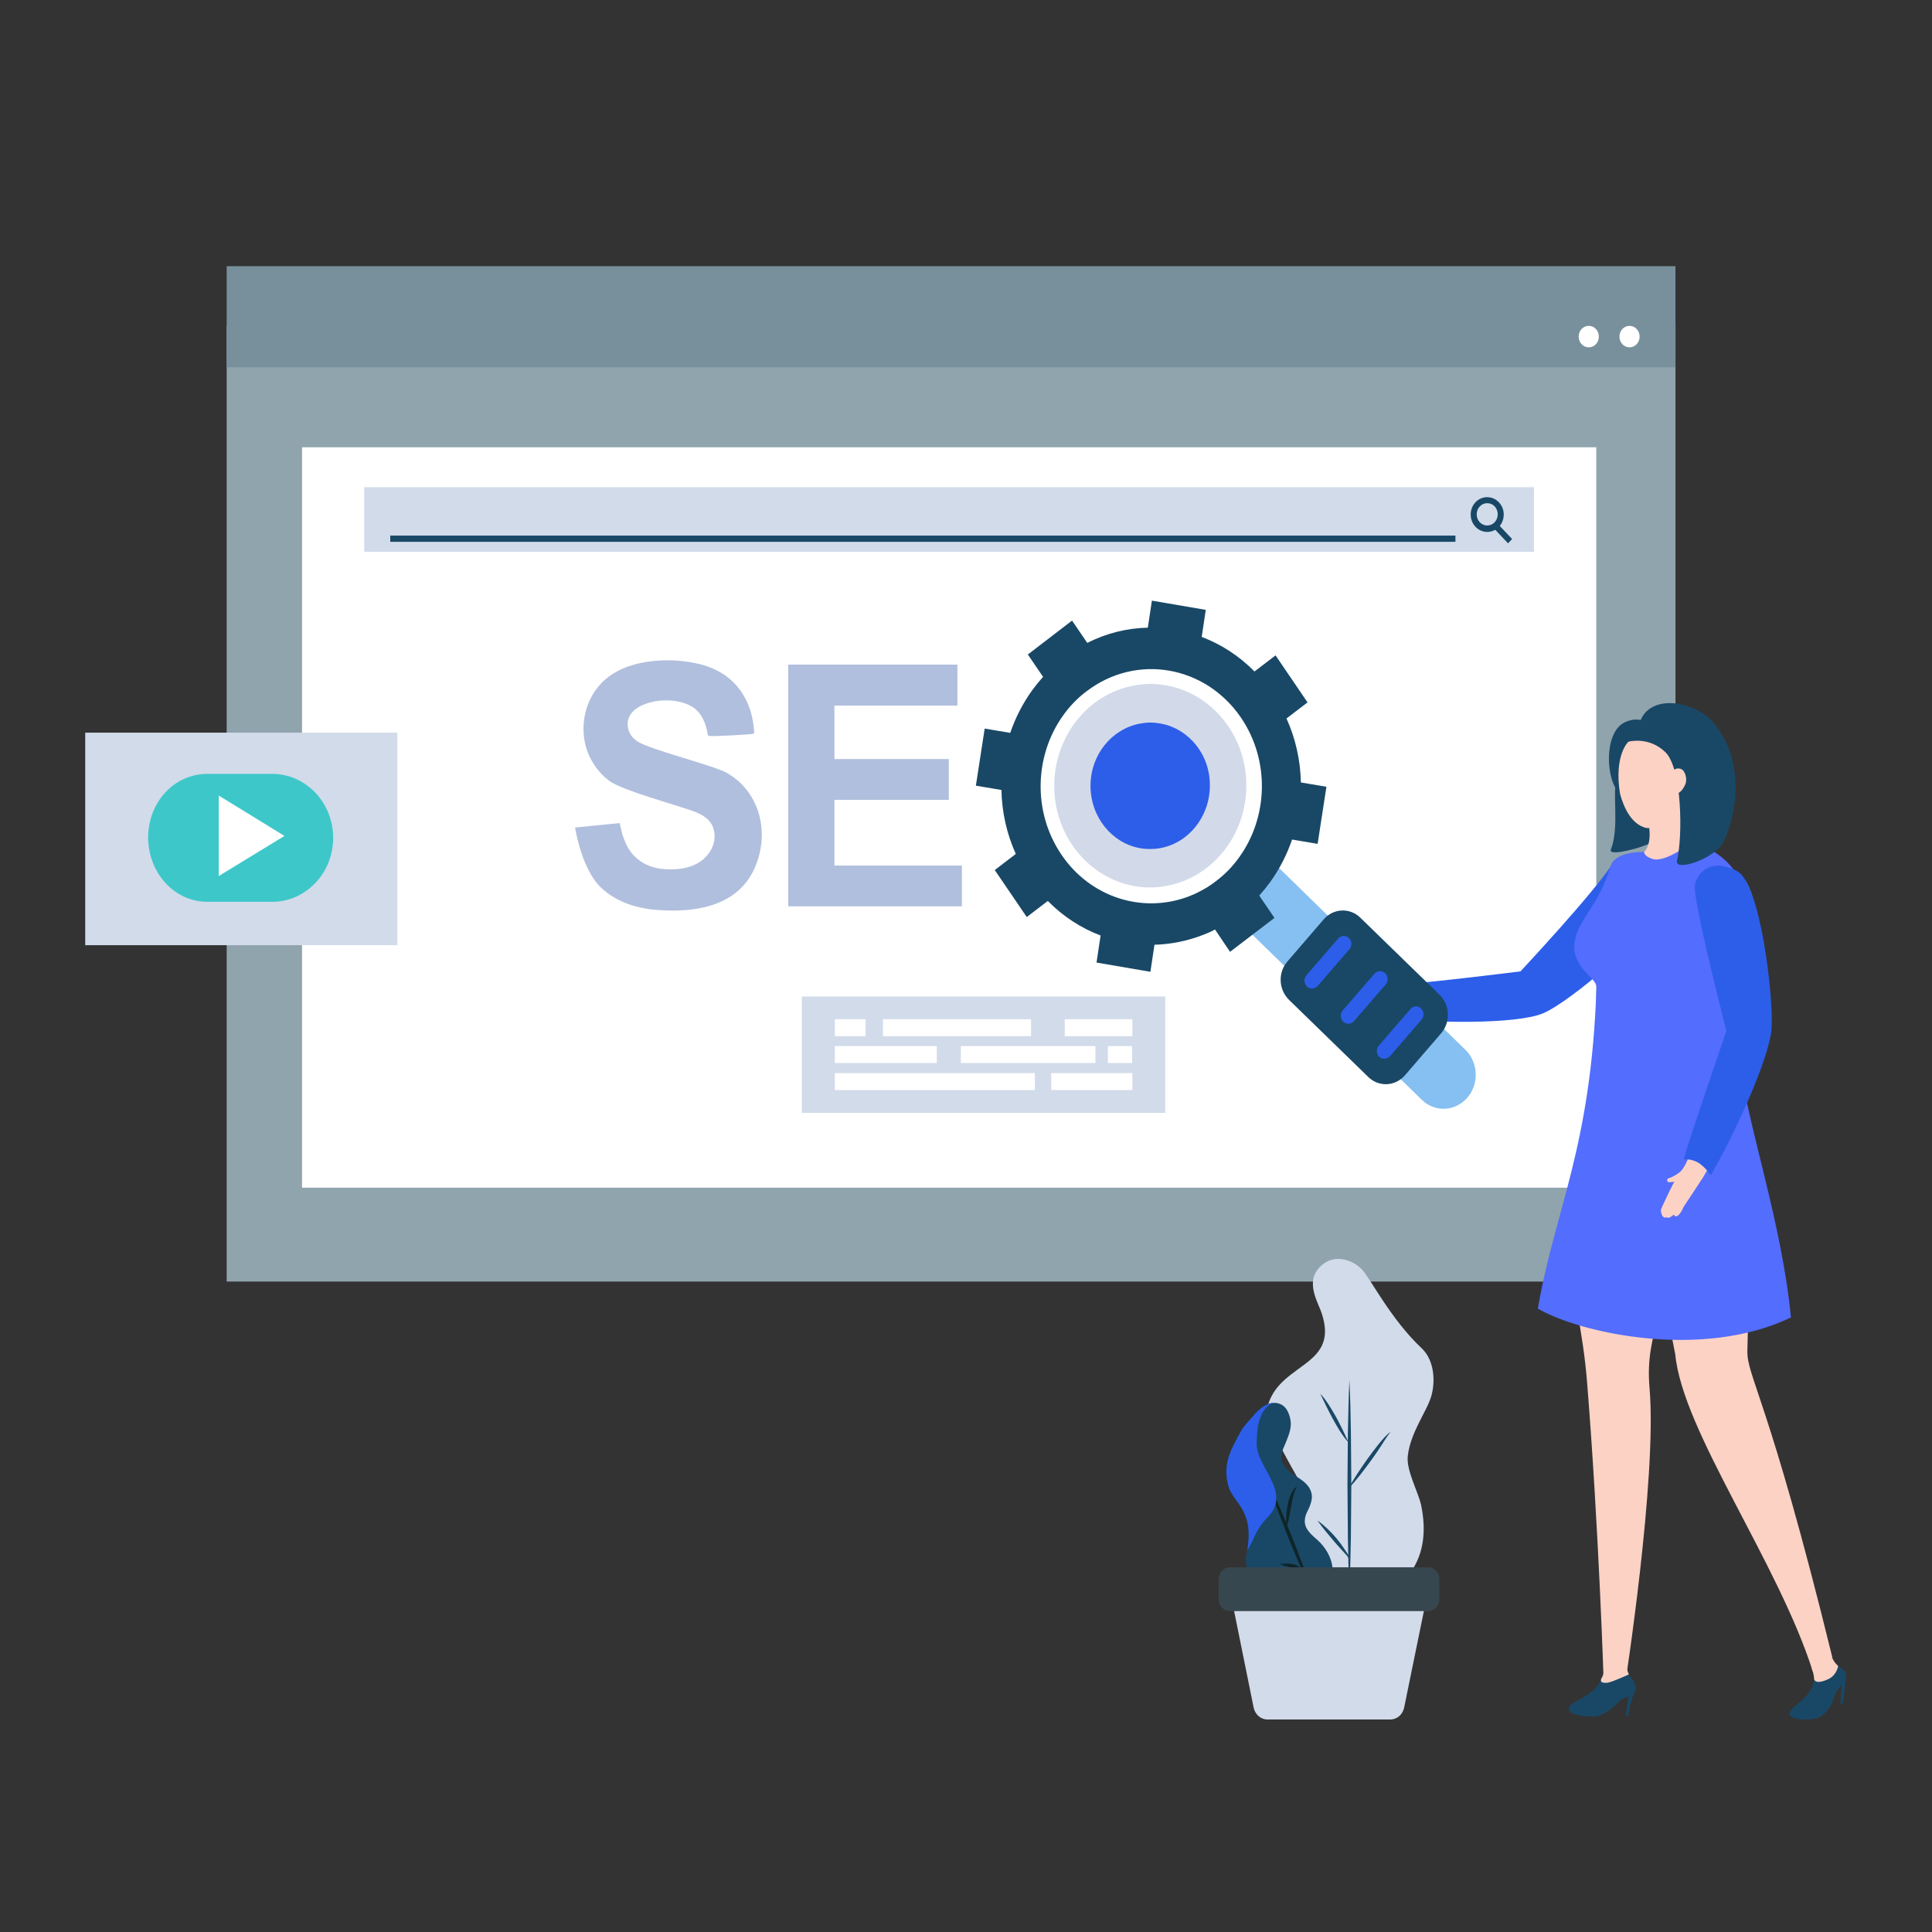 <?xml version="1.0" encoding="utf-8"?>
<!-- Generator: Adobe Illustrator 23.0.3, SVG Export Plug-In . SVG Version: 6.00 Build 0)  -->
<svg version="1.1" id="Layer_1" xmlns="http://www.w3.org/2000/svg" xmlns:xlink="http://www.w3.org/1999/xlink" x="0px" y="0px"
	 viewBox="0 0 900 900" style="enable-background:new 0 0 900 900;" xml:space="preserve">
<rect x="0" y="0" width="900" height="900" fill="#333333" stroke="none"/>
<style type="text/css">
	.st0{fill:#FFFFFF;}
	.st1{fill:#90A4AE;}
	.st2{fill:#78909C;}
	.st3{fill:#D2DBEA;}
	.st4{fill:#194866;}
	.st5{fill:#FCD2C5;}
	.st6{fill:#2D5EEA;}
	.st7{fill:#536DFE;}
	.st8{fill:#86C0F2;}
	.st9{fill:#D2D9E9;}
	.st10{fill:#B0BFDD;}
	.st11{fill:#3EC7C9;}
	.st12{fill:#0E2529;}
	.st13{fill:#37474F;}
</style>
<path class="st0" d="M353.5,274.7v-11.5l-9.2-0.8c-0.5-2.9-1.2-5.7-2.3-8.4l7.6-5.3l-5.7-9.9l-8.4,3.9c-1.8-2.3-3.9-4.3-6.1-6.1
	l3.9-8.4l-9.9-5.7l-5.3,7.6c-2.7-1-5.5-1.8-8.4-2.3l-0.8-9.2h-11.5l-0.8,9.2c-2.9,0.5-5.7,1.2-8.4,2.3l-5.3-7.6l-9.9,5.7l3.9,8.4
	c-2.3,1.8-4.3,3.9-6.1,6.1l-8.4-3.9l-5.7,9.9l7.6,5.3c-1,2.7-1.8,5.5-2.3,8.4l-9.2,0.8v11.5l9.2,0.8c0.5,2.9,1.2,5.7,2.3,8.4
	l-7.6,5.3l5.7,9.9l8.4-3.9c1.8,2.3,3.9,4.3,6.1,6.1l-3.9,8.4l9.9,5.7l5.3-7.6c2.7,1,5.5,1.8,8.4,2.3l0.8,9.2h11.5l0.8-9.2
	c2.9-0.5,5.7-1.2,8.4-2.3l5.3,7.6l9.9-5.7l-3.9-8.4c2.3-1.8,4.3-3.9,6.1-6.1l8.4,3.9l5.7-9.9l-7.6-5.3c1-2.7,1.8-5.5,2.3-8.4
	L353.5,274.7z M303.2,295.6c-14.7,0-26.6-11.9-26.6-26.6c0-14.7,11.9-26.6,26.6-26.6c14.7,0,26.6,11.9,26.6,26.6
	C329.9,283.7,317.9,295.6,303.2,295.6z"/>
<g>
	<g>
		<g>
			<rect x="105.6" y="151.6" class="st1" width="674.9" height="445.4"/>
		</g>
		<g>
			<rect x="105.6" y="124" class="st2" width="674.9" height="47.1"/>
		</g>
		
			<rect x="269.7" y="79.3" transform="matrix(-1.836970e-16 1 -1 -1.836970e-16 822.906 -61.336)" class="st0" width="344.9" height="602.9"/>
		
			<rect x="427" y="-30.4" transform="matrix(-1.836970e-16 1 -1 -1.836970e-16 684.192 -200.048)" class="st3" width="30.1" height="544.9"/>
		<g>
			
				<rect x="373.6" y="464.2" transform="matrix(-1 -1.224647e-16 1.224647e-16 -1 916.424 982.61)" class="st3" width="169.3" height="54.2"/>
		</g>
		<g>
			<g>
				<rect x="496" y="474.8" class="st0" width="31.5" height="7.9"/>
			</g>
			<g>
				<rect x="411.3" y="474.8" class="st0" width="69" height="7.9"/>
			</g>
			<g>
				<rect x="388.9" y="474.8" class="st0" width="14.3" height="7.9"/>
			</g>
			<g>
				<rect x="388.9" y="487.3" class="st0" width="47.5" height="7.9"/>
			</g>
			<g>
				<rect x="516.1" y="487.3" class="st0" width="11.3" height="7.9"/>
			</g>
			<g>
				<rect x="447.6" y="487.3" class="st0" width="62.7" height="7.9"/>
			</g>
			<g>
				<rect x="489.7" y="499.9" class="st0" width="37.8" height="7.9"/>
			</g>
			<g>
				<rect x="388.9" y="499.9" class="st0" width="93.2" height="7.9"/>
			</g>
		</g>
		<g>
			<path class="st0" d="M763.8,156.8c0,2.8-2.1,5-4.7,5s-4.7-2.2-4.7-5c0-2.8,2.1-5,4.7-5S763.8,154,763.8,156.8z"/>
		</g>
		<g>
			<path class="st0" d="M744.8,156.8c0,2.8-2.1,5-4.7,5s-4.7-2.2-4.7-5c0-2.8,2.1-5,4.7-5S744.8,154,744.8,156.8z"/>
		</g>
		<g>
			<rect x="181.8" y="249.5" class="st4" width="496.2" height="2.9"/>
		</g>
		<g>
			<g>
				<polygon class="st4" points="702.5,253.1 695.8,246 697.7,244 704.4,251.1 				"/>
			</g>
			<g>
				<path class="st4" d="M692.8,247.8c-4.2,0-7.7-3.6-7.7-8.1s3.4-8.1,7.7-8.1c4.2,0,7.7,3.6,7.7,8.1S697.1,247.8,692.8,247.8z
					 M692.8,234.4c-2.7,0-4.9,2.3-4.9,5.2s2.2,5.2,4.9,5.2c2.7,0,4.9-2.3,4.9-5.2S695.6,234.4,692.8,234.4z"/>
			</g>
		</g>
	</g>
	<g>
		<g>
			<path class="st5" d="M638.9,457.2c1.5,1.4,3.2,2.6,5,3.4c-2.1-0.6-2.3,0.8-4.6,0.5c-0.9-0.4-3.3-3.9-2.6-4.7
				C637.5,455.2,638.1,456.3,638.9,457.2z"/>
			<path class="st5" d="M629.3,459.2c0.4,0,6.7,0.1,9.4,0.5c2.3,0.3,4.7,0.7,6.8,1.3c0.1,0,0.8,8,0.4,10.6
				c-3.9-0.4-15.9-2.8-16.2-2.8c-4.9,0-6-1.6-5.1-2.7c0.2-0.3-3-1.4-2.3-2.6c0,0-0.9-0.7-0.6-1.8c0.2-0.8,1.6-2.1,2.2-2.3
				C624.9,459,628,459.3,629.3,459.2z"/>
			<path class="st5" d="M756.4,405.8c1.6-1.2,9.1,12.1,10.1,16.1c2.3,9.4-34.1,42-50.6,48.6c-6.3,2.5-21.3-4.7-4.8-18.6
				C724.5,440.6,747.4,412.3,756.4,405.8z"/>
			<path class="st5" d="M712.5,455c0.6,0,1.4,0.1,2.2,0.4c3.5,1.3,7.6,5.3,4.5,12.5c-3.4,7.9-54.6,6.4-74.9,3.4
				c0.6-2.7,0.7-6.2,0.5-10.5C657.1,462.9,700.7,455,712.5,455z"/>
			<path class="st6" d="M708.3,452.5c0.9-1,33-35.3,42.3-49.3c6.1-9.1,26.2,9.1,21.9,20.4c-4.6,11.9-40.7,42.9-53.6,48.4
				c-12.5,5.4-53.7,4.5-71.1,2.2c0,0,2.2-2.1,2.4-7.2c0.2-5.3-1.4-8.1-1.4-8.1C667.7,457.6,703.4,453.1,708.3,452.5z"/>
		</g>
		<path class="st4" d="M770.1,391.7c-1.1-7.6-1.3-17.9-2.8-23.6c-0.1-0.2-10.2-12.4-14-6.5c-2.6,7.3,1.3,23.2-2.9,34.2
			C748.8,399.7,770.3,393.4,770.1,391.7z"/>
		<path class="st4" d="M845.1,782.2c0.2-2.4,9.1-7.9,11.2-6.1c1.1,0.9,3.9,1.9,3.7,5.1c-0.3,3.5-3.3,3-5.5,9.3
			c-0.9,2.6-1.7,5.5-5.9,8.8c-3.4,2.6-12.7,2-14.4,0.2C830.7,795.9,844.4,791.9,845.1,782.2z"/>
		<path class="st5" d="M856.3,776.1c0,0-0.7,4.2-4.4,6c-6.3,3-6.8,0.2-6.8,0.2c-0.1-2.6-1.1-5.1-1.1-5.1l9.6-4.8
			C853.5,772.2,854.1,774.1,856.3,776.1z"/>
		<path class="st5" d="M814,629.1c0.8-25.3,0-50.1,1.3-83.9l-49.3-4c3.9,37.9,14.4,89.7,14.4,89.7c3.4,35.8,47.9,96.8,64.1,147.8
			c0,0,5.1-1.5,9.1-6.5C823.9,651,813.6,641.1,814,629.1z"/>
		<path class="st5" d="M780.1,549.2l-51.5,16.4c3.8,38.3,8.7,53.2,10.7,78c5.5,68.2,7.8,141.1,7.8,141.1s3.7,3.2,9.6,2.1
			c0,0,15.4-98.5,11.7-140.4C766.1,619.1,778,614.5,780.1,549.2z"/>
		<path class="st5" d="M785.4,366.1c1.3,4.6,1.3,22.7,3.3,25.8c-4.5,11.2-21.5,11.5-22.8,5c5.2-5.7,1.2-18-0.6-21.3
			C769.5,376.2,784,367.2,785.4,366.1z"/>
		<path class="st7" d="M765.8,396.9c0,0-0.1,1.9,3.9,3.2c6.3,2.1,19-8.2,19-8.2c10.7,4.3,23,11.7,23.2,27
			c0.2,13.4-5.7,46.7-1.9,74.2c4.9,34.4,19.8,75.5,24.3,120.6c-41.7,20.1-98.9,7.1-117.9-4.1c7.7-45.6,24.8-74.5,27.3-149.7
			c0.2-4.5-11.7-9-10.2-20.9c1.4-10.5,11.3-16.9,16.7-35.4C752.4,396.3,765.8,396.9,765.8,396.9z"/>
		<g>
			<path class="st5" d="M776,558.5c0.2-0.4,2.9-6.3,4.4-8.8c1.2-2.1,2.6-4.1,4-5.9c0.1-0.1,7.2,2.6,9.2,4.1c-2,3.5-9.2,14-9.3,14.3
				c-2,4.7-3.9,5.1-4.5,3.7c-0.1-0.3-2.5,2.3-3.3,1.1c0,0-1,0.6-1.8-0.2c-0.6-0.6-1.1-2.5-1-3.1C773.9,562.7,775.5,559.7,776,558.5z
				"/>
			<path class="st5" d="M791.5,412.2c-0.3-2.1,15-4.8,18.9-4c9,1.8,13.5,53.5,12.2,72.1c-0.5,7.1-13.1,18.4-17.9-3.3
				C800.7,459.4,793.2,423.6,791.5,412.2z"/>
			<path class="st5" d="M807.9,477c0.3-0.6,0.7-1.3,1.3-1.9c2.6-2.8,7.8-5,12.6,1c5.3,6.6-17.8,55.1-29,73.2c-2-1.7-5.1-3.3-8.8-4.9
				C791,533.5,802.8,488.3,807.9,477z"/>
			<path class="st6" d="M804.2,480.3c-4.2-16.7-14.7-58.3-14.7-67.2c0-4.1,5.7-14.7,19.7-7.3c10.9,5.7,16.9,57.9,16.1,72.7
				c-0.6,14.3-19,53.3-28.4,69c0,0-2.1-3.3-5.2-5.5c-3.4-2.4-7.4-1.9-7.4-1.9C786.7,531.2,802.5,485.2,804.2,480.3z"/>
			<path class="st5" d="M778.4,548.5c1.8-0.8,3.6-1.9,5.1-3.3c1.3,0.1,1.9,2.7,0.5,4c-0.7,0.6-6.8,2.2-7.2,1.2
				C776.1,549,777.4,548.9,778.4,548.5z"/>
		</g>
		<path class="st5" d="M768.2,343.5c8.3,0.4,15.9,8.5,15.5,17.3c0,0.1-1.5,9.8-1.5,9.8c-0.3,6.6-10.3,16.5-15.7,15
			c-12.7-3.5-14.3-28.4-13.8-31.2C754.3,346.5,760.5,343.1,768.2,343.5z"/>
		<path class="st4" d="M754.7,370c-3-18.4,3.9-24.5,3.9-24.5s9.4-2.6,17.1,4.8c8,7.6,8.2,39.7,5.5,50.6c-1.4,5.6,18.7-1.1,22.2-9.6
			c10.7-26.2,2.6-46.2-5.8-55.3c-8.7-9.5-28.2-12.7-33.3-0.6c0,0-3.8-1-8,1.4C747.3,341.7,747.7,363.2,754.7,370z"/>
		<path class="st5" d="M782.7,358.1c2.1,0.4,3.6,4.5,2.3,7.5c-0.9,1.9-2.3,4-4.4,4.2c-0.4-2.5-1.2-7.6-1.3-10.7
			C780.5,357.8,781.9,357.9,782.7,358.1z"/>
		<path class="st4" d="M857.4,793.8c0,0.2,0.8,0.3,0.9,0.1c0.4-0.8,1.7-13.2,1.7-13.2l-1.8-0.1C858.2,780.5,857.3,792.2,857.4,793.8
			z"/>
		<path class="st4" d="M746.3,781.5c0.9-2.2,11.2-3.9,12.5-1.4c0.7,1.3,3.1,3,3.1,6.2c0,5-4.8,3-8.1,6.7c-1.8,2-6.8,6.6-11.2,6.6
			c-4.2,0-10.5-0.5-11.5-2.8C729.1,792.1,741.7,792.4,746.3,781.5z"/>
		<path class="st5" d="M757.3,774.6c0,0,0.6,3.7,1.5,5.4c0,0-8,3.7-10.1,3.9c-4,0.3-2.9-1.7-2.5-2.4c1.7-2.8,0.7-6.1,0.7-6.1
			L757.3,774.6z"/>
		<path class="st4" d="M757.5,799.3c0.1,0.2,0.9,0.2,0.9,0c0.9-5.3,2.7-10.6,2.7-10.6l-1.8-2.8C759.3,786,757.2,798.2,757.5,799.3z"
			/>
	</g>
	<g>
		<g>
			<path class="st8" d="M575.3,427.5c0.3,0.3,0.5,0.6,0.8,0.8l86.2,84c6.1,6,15.6,5.5,21.2-0.9c5.6-6.4,5.2-16.5-0.9-22.4l-86.1-84
				c-0.3-0.3-0.6-0.5-0.9-0.8c-2.6,4.4-5.7,8.6-9.1,12.6C583,420.8,579.2,424.3,575.3,427.5z"/>
			<path class="st9" d="M544,319.4c-2.6-0.5-5.3-0.8-8-0.8c-2.7,0-5.4,0.3-8,0.8c-20.9,3.9-36.8,23.3-36.9,46.5
				c-0.1,23.4,16,42.9,37,46.8c2.5,0.5,5,0.7,7.6,0.7c2.6,0,5.1-0.2,7.6-0.7c21.1-3.8,37.2-23.2,37.3-46.6
				C580.7,342.9,564.9,323.5,544,319.4z"/>
			<path class="st6" d="M540.9,337.1c-1.6-0.3-3.3-0.5-5-0.5c-1.7,0-3.4,0.2-5,0.5c-13,2.5-22.9,14.5-22.9,28.9
				c0,14.6,9.9,26.7,23,29.1c1.5,0.3,3.1,0.4,4.7,0.4c1.6,0,3.2-0.1,4.7-0.4c13.1-2.3,23.1-14.4,23.2-29
				C563.8,351.6,553.9,339.6,540.9,337.1z"/>
			<path class="st4" d="M600.5,465.8l36.9,35.9c4.9,4.8,12.6,4.4,17.1-0.8l16.8-19.5c4.5-5.2,4.2-13.3-0.7-18l-36.9-35.9
				c-4.9-4.8-12.6-4.4-17.1,0.8l-16.8,19.5C595.2,453,595.6,461,600.5,465.8z"/>
			<path class="st6" d="M642.5,492.3c-1.4-1.4-1.5-3.7-0.2-5.2l14.8-17.1c1.3-1.5,3.5-1.6,4.9-0.2l0,0c1.4,1.4,1.5,3.7,0.2,5.2
				L647.5,492C646.2,493.5,643.9,493.6,642.5,492.3L642.5,492.3z"/>
			<path class="st6" d="M625.7,475.9c-1.4-1.4-1.5-3.7-0.2-5.2l14.8-17.1c1.3-1.5,3.5-1.6,5-0.2l0,0c1.4,1.4,1.5,3.7,0.2,5.2
				l-14.8,17.1C629.3,477.2,627.1,477.3,625.7,475.9L625.7,475.9z"/>
			<path class="st6" d="M608.8,459.5c-1.4-1.4-1.5-3.7-0.2-5.2l14.8-17.1c1.3-1.5,3.5-1.6,5-0.2l0,0c1.4,1.4,1.5,3.7,0.2,5.2
				l-14.8,17.1C612.4,460.8,610.2,460.9,608.8,459.5L608.8,459.5z"/>
			<g id="XMLID_79_">
				<g>
					<g>
						<path class="st4" d="M473.2,397.8l-9.8,7.5l14.9,21.9l9.8-7.5c7.2,7.3,15.6,12.7,24.6,16.1l-1.9,12.6l25.1,4.3l1.9-12.6
							c7.5-0.2,15.1-1.7,22.4-4.5c1.9-0.7,3.8-1.5,5.6-2.5c0.1,0,0.1-0.1,0.2-0.1l7,10.4l20.7-15.8l-7.1-10.4c1.8-2,3.5-4.1,5.1-6.3
							c4.4-6.1,7.8-12.8,10.2-19.8l11.9,2l4.1-26.6l-11.9-2c-0.2-10.1-2.4-20.3-6.7-29.8l9.8-7.5l-14.9-21.9l-9.8,7.5
							c-7.2-7.3-15.6-12.7-24.6-16.1l1.9-12.6l-25.1-4.3l-1.9,12.6c-9.6,0.2-19.2,2.5-28.2,7.1l-7.1-10.4l-20.6,15.8l7.1,10.4
							c-1.8,2-3.5,4.1-5.1,6.3c-4.4,6.1-7.8,12.8-10.2,19.8l-11.9-2l-4.1,26.6l11.9,2C466.7,378.1,468.9,388.3,473.2,397.8z
							 M495.3,333.2c3-4.2,6.6-8,10.9-11.2c23.1-17.6,55.2-12.1,71.9,12.3c13.6,20,12.6,46.4-0.8,65c-3,4.2-6.6,8-10.9,11.2
							c-2.4,1.9-5,3.5-7.6,4.8c-1.8,1-3.7,1.8-5.6,2.5c-21,7.7-45.1,0.4-58.7-19.6C480.9,378.2,481.9,351.8,495.3,333.2z"/>
					</g>
				</g>
			</g>
		</g>
		<path class="st10" d="M338.5,360c-6.5-3.6-35.6-10.7-41.7-14.7c-2.7-1.8-4.6-4.8-4.4-8.4c0.2-3.9,2.9-6.4,6-8
			c6.5-3.3,16.1-3.6,22.7-0.4c3,1.4,5.2,3.8,6.6,6.9c0.9,1.8,1.4,3.7,1.8,5.7c0.3,1.2,0,1.5,0.8,1.7c1.3,0.4,20.2-0.7,20.6-1
			c0.7-0.4,0.4-1,0.3-2.1c-0.6-7.9-3.5-15.4-8.8-21.1c-4.9-5.2-11.3-8.2-18-9.6c-8.4-1.8-17.4-1.9-25.8-0.2
			c-7.7,1.6-15.3,5.1-20.4,11.7c-5.3,6.8-7.4,15.8-5.9,24.5c1.3,7.6,5.7,14.4,11.6,18.8c6.2,4.6,34.2,12,40.4,14.6
			c3.3,1.4,6.6,3.4,7.9,7.1c1.4,3.8,0.6,8.2-1.6,11.4c-4.6,7-13.2,8.5-20.7,8c-7.4-0.4-14.1-3.8-17.8-10.8c-0.9-1.8-1.6-3.6-2.2-5.5
			c-0.3-1-1.2-5.2-1.2-5.2l-20.8,2.1c0,0,2.9,19.3,12.1,28c7.2,6.8,16.8,9.7,26.2,10.4c17,1.3,38.3-1.2,46-21.1
			C358.8,385.9,352.8,368,338.5,360z"/>
		<g>
			<polygon class="st10" points="388.7,372.6 442,372.6 442,353.6 388.7,353.6 388.7,328.7 446,328.7 446,309.6 367.2,309.6 
				367.2,422.2 448.1,422.2 448.1,403.2 388.7,403.2 			"/>
		</g>
	</g>
	<g>
		<rect x="39.7" y="341.3" class="st3" width="145.4" height="99"/>
	</g>
	<g>
		<g>
			<path class="st11" d="M69,390.2c0-0.1,0-0.1,0-0.2c0-0.1,0-0.1,0-0.2V390.2z"/>
			<path class="st11" d="M126.8,360.5H96.7c-15.6,0-27.6,13.1-27.7,29.6c0.1,16.5,12.1,30,27.7,30h30.1c15.6,0,28.4-13.3,28.4-29.8
				C155.2,373.8,142.4,360.5,126.8,360.5z"/>
		</g>
		<g>
			<polygon class="st0" points="101.9,408.1 132.5,389.4 101.9,370.6 			"/>
		</g>
	</g>
	<g>
		<g>
			<g>
				<path class="st3" d="M634.4,591.3c-4.6-4.7-12.1-6.6-17.4-2.9c-10.2,7.2-3.2,17.6-1.3,23.4c8.1,24.4-18.2,22.9-24.7,41.7
					c-3.4,10,16.3,37.6,15.6,39.9c-1.1,3.6-4.1,5.5-7.4,6.6c-3.3,1.2-8.2,5.9-8.2,12.7c0,17.9,15.5,27.4,26.1,30.2
					c9.6,2.5,30.4,1.2,38.3-8.2c7.9-9.4,9.2-21.2,6.6-33.6c-1.3-6-7-16.2-6.2-22.9c1.3-11.2,9-20.8,11-28c2-7.2,1.2-16.7-4.5-22.1
					C647.8,614.5,638.2,595.2,634.4,591.3z"/>
			</g>
			<path class="st4" d="M628.6,642.8c-0.4,8.1-0.5,16.3-0.7,24.4c-0.1,8.1-0.1,16.3-0.2,24.4l0.2,24.4c0.1,8.1,0.3,16.3,0.7,24.4
				c0.4-8.1,0.5-16.3,0.7-24.4l0.2-24.4c-0.1-8.1-0.1-16.3-0.2-24.4C629.2,659.1,629,651,628.6,642.8z"/>
			<path class="st4" d="M642.1,672.9c-1.7,2.1-3.4,4.4-5,6.6c-3.2,4.5-6.3,9.1-9,14c3.8-4,7.1-8.4,10.4-12.9
				c1.6-2.2,3.2-4.5,4.7-6.8c1.5-2.3,2.9-4.7,4.6-6.8C645.6,668.6,643.8,670.8,642.1,672.9z"/>
			<path class="st4" d="M626,721.2c-1.1-1.7-2.3-3.2-3.6-4.8c-2.6-3-5.4-5.8-8.7-8.1c2.3,3.3,4.9,6.3,7.4,9.3c1.3,1.5,2.6,3,3.9,4.4
				l2,2.2c0.7,0.7,1.2,1.5,1.5,2.5c0.2-1.1-0.3-2.1-0.8-3C627.1,722.9,626.6,722.1,626,721.2z"/>
			<path class="st4" d="M615,649.2c1.9,4,3.8,7.9,5.9,11.8c2.1,3.8,4.3,7.7,7.3,11c-1.8-4.1-3.7-8-5.8-11.9
				C620.2,656.3,618,652.4,615,649.2z"/>
		</g>
		<g>
			<g>
				<path class="st4" d="M608.6,711.8c-0.8-1.6-0.9-2.9-0.7-4.3c0.4-2.7,1.4-3.6,2.3-6c0.9-2.5,1.5-4.8,0.1-7.7
					c-2.7-5.6-10.9-6.7-13.1-13.1c-1-3,0.4-5.3,1.6-8.3c1.2-3,3-6.9,2.4-10.6c-0.6-3.7-2.2-7.5-6.4-8.2c-4.2-0.7-8.1,2.5-11,5.9
					c-1.9,2.3-4.1,4.2-5.8,7.2c-4.5,8.3-8.7,15.1-5.9,25.4c2.3,8.3,12.5,10.9,8.7,30.9c-3.4,18.2,16.9,22.4,23.5,22.4
					c5.9,0,12.9-1.1,15.4-7.7c2.6-6.6,0.4-13.2-4-18.3C613.6,716.9,610.1,714.8,608.6,711.8z"/>
			</g>
			<path class="st12" d="M601.5,715.1c-1.8-4.5-3.7-9-5.6-13.5c-1.9-4.5-3.9-8.9-6-13.3c1.5,4.7,3.2,9.3,4.8,13.9
				c1.7,4.6,3.5,9.1,5.3,13.7c1.8,4.5,3.7,9,5.6,13.5c1.9,4.5,3.9,8.9,6,13.3c-1.5-4.7-3.2-9.3-4.8-13.9
				C605.1,724.2,603.3,719.6,601.5,715.1z"/>
			<path class="st12" d="M601.1,696.6c-0.7,1.6-1.1,3.4-1.4,5.1c-0.6,3.5-0.6,6.9-0.7,10.4c1.4-3.2,1.7-6.7,2.4-10
				c0.3-1.7,0.6-3.3,1-4.9c0.4-1.6,0.9-3.2,1.7-4.7C602.7,693.4,601.8,695,601.1,696.6z"/>
			<path class="st12" d="M603.6,729c-1.3-0.5-2.6-0.6-3.8-0.6c-1.2,0-2.4,0.1-3.6,0c1,0.8,2.3,1.1,3.5,1.4c1.2,0.3,2.3,0.5,3.3,0.9
				c2.1,0.7,3.7,2.4,5.4,4.3c-0.3-1.3-0.8-2.6-1.7-3.6C606,730.4,604.8,729.5,603.6,729z"/>
			<path class="st12" d="M589.1,693.7c-2.3-1.5-4.8-2.6-7.4-3.4c2,2,4.3,3.5,6.5,5c1.1,0.7,2.2,1.5,3.3,2.2c1.1,0.8,2.1,1.5,3.1,2.6
				c-0.3-1.4-1.2-2.7-2.2-3.7C591.4,695.3,590.3,694.5,589.1,693.7z"/>
		</g>
		<g>
			<path class="st6" d="M592.9,653.5c-3.4,0.4-6.6,3.1-9,6c-1.9,2.3-4.1,4.2-5.8,7.2c-4.5,8.3-8.7,15.1-5.9,25.4
				c2.2,8.1,12,10.9,8.9,29.8c3-3.9,3.1-8.6,9.6-15.3c11.1-11.4-5.3-23.1-5.3-33.9C585.4,663.9,586.9,656.4,592.9,653.5z"/>
		</g>
		<path class="st13" d="M665.3,730.1h-92.4c-2.9,0-5.2,2.5-5.2,5.5v9.4c0,3.1,2.3,5.5,5.2,5.5h92.4c2.9,0,5.2-2.5,5.2-5.5v-9.4
			C670.5,732.6,668.2,730.1,665.3,730.1z"/>
		<path class="st3" d="M584,795.5c0.7,3.2,3.3,5.5,6.4,5.5h57.3c3.1,0,5.7-2.3,6.4-5.5l9.2-45h-88.4L584,795.5z"/>
	</g>
</g>
</svg>
